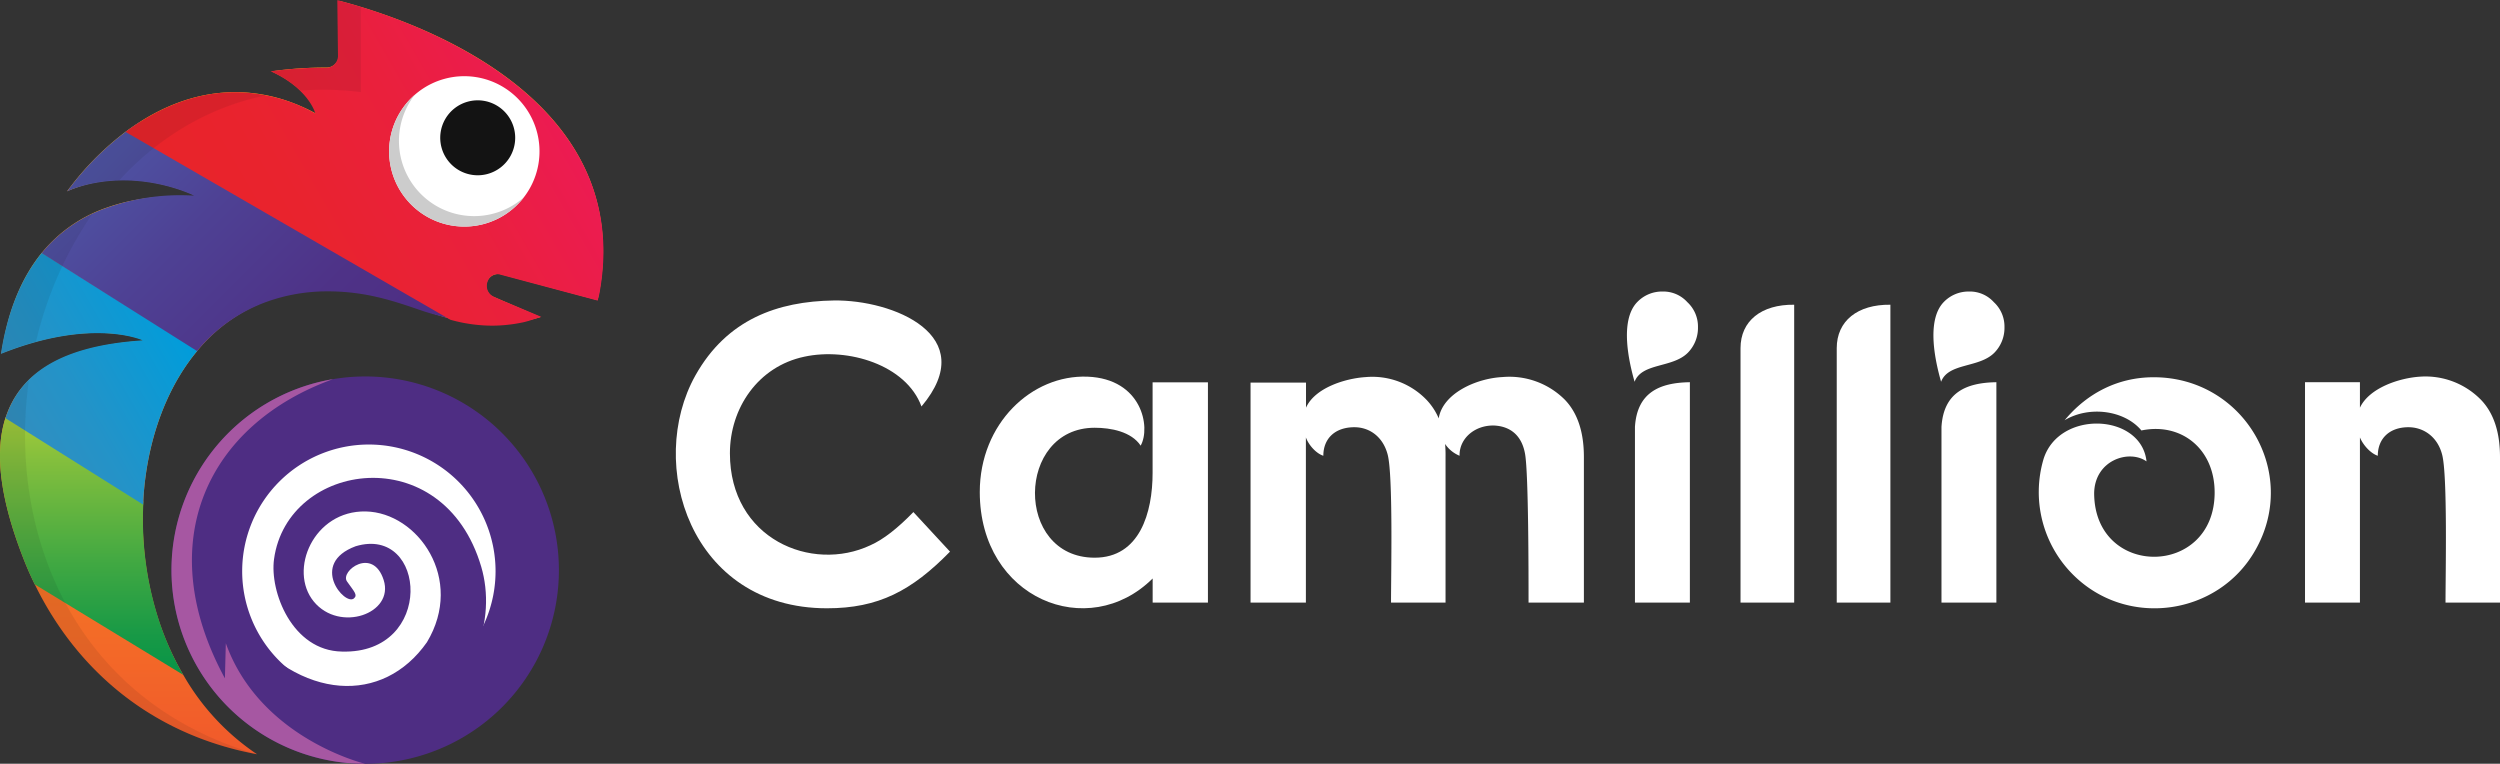<svg id="Layer_1" data-name="Layer 1" xmlns="http://www.w3.org/2000/svg" xmlns:xlink="http://www.w3.org/1999/xlink" viewBox="0 0 846.57 258.63"><rect x="0" y="0" width="846.57" height="258.63" fill="#333333" stroke="none"/><defs><style>.cls-1,.cls-10{fill:#fff;}.cls-10,.cls-11,.cls-12,.cls-2,.cls-3,.cls-4,.cls-5,.cls-6,.cls-7,.cls-8,.cls-9{fill-rule:evenodd;}.cls-2{fill:url(#linear-gradient);}.cls-3{fill:url(#linear-gradient-2);}.cls-4{fill:url(#linear-gradient-3);}.cls-5{fill:url(#linear-gradient-4);}.cls-6{fill:url(#linear-gradient-5);}.cls-12,.cls-7{fill:#131313;}.cls-7{opacity:0.08;}.cls-8{fill:#4e2d83;}.cls-9{fill:#a657a2;}.cls-11{fill:#ccc;}</style><linearGradient id="linear-gradient" x1="312.86" y1="481.38" x2="312.86" y2="226.2" gradientUnits="userSpaceOnUse"><stop offset="0" stop-color="#f1592b"/><stop offset="0.57" stop-color="#f9991e"/><stop offset="1" stop-color="#ffc416"/></linearGradient><linearGradient id="linear-gradient-2" x1="241.77" y1="454.46" x2="241.77" y2="367.34" gradientUnits="userSpaceOnUse"><stop offset="0" stop-color="#089447"/><stop offset="0.15" stop-color="#179946"/><stop offset="0.43" stop-color="#40a842"/><stop offset="0.82" stop-color="#81be3d"/><stop offset="1" stop-color="#a2ca3a"/></linearGradient><linearGradient id="linear-gradient-3" x1="214.18" y1="370.29" x2="272.9" y2="336.39" gradientUnits="userSpaceOnUse"><stop offset="0" stop-color="#328ebf"/><stop offset="0.37" stop-color="#2393c8"/><stop offset="1" stop-color="#009ddb"/></linearGradient><linearGradient id="linear-gradient-4" x1="334.82" y1="363.23" x2="247.1" y2="275.51" gradientUnits="userSpaceOnUse"><stop offset="0" stop-color="#4e2d83"/><stop offset="0.3" stop-color="#4e3287"/><stop offset="0.68" stop-color="#4e4194"/><stop offset="1" stop-color="#4e54a4"/></linearGradient><linearGradient id="linear-gradient-5" x1="284.9" y1="325.42" x2="396.42" y2="261.04" gradientUnits="userSpaceOnUse"><stop offset="0" stop-color="#e82429"/><stop offset="0.3" stop-color="#e9232e"/><stop offset="0.66" stop-color="#ea203d"/><stop offset="1" stop-color="#ec1b52"/></linearGradient></defs><g id="Logo"><path class="cls-1" d="M483.15,346.72c-15.72,3.31-25.23,17.44-25.23,32.72,0,29,27.68,40.51,47.57,31.14,4.47-2,9.23-5.76,14.56-11.24l12.4,13.4c-13,13.27-24.22,19.18-41.66,19.18-46.43,0-61.27-49-44.55-78.86,10.67-19,27.82-25.08,46.85-25.37,20-.29,50,11.82,29.7,35.89C517.6,349.46,497.85,343.55,483.15,346.72Z" transform="translate(-210.75 -225.94)"/><path class="cls-1" d="M601.07,421.83c-21.77,21.62-58.54,6.92-58.54-29.27,0-23.21,17.59-39.79,36.48-39.07,18.45.72,21.48,17.16,18,23.36-3.17-4.76-10.09-6.06-15.57-6.06-26.67,0-27.25,44,0,44,15.28,0,19.61-15.28,19.61-28.69v-30.7h18.74V430H601.07Z" transform="translate(-210.75 -225.94)"/><path class="cls-1" d="M673.14,353.64a25.51,25.51,0,0,1,20.62,7.64,21.06,21.06,0,0,1,4.18,6.34c1.3-8.36,12.54-13.55,21.62-14a26.56,26.56,0,0,1,21.05,7.64q6.5,6.71,6.49,19.46V430H728.36c0-9.66,0-43.1-1.15-50.16-1-6.06-4.62-9.52-10.53-9.81-6.63-.14-11.82,4.47-11.68,10.24a10.8,10.8,0,0,1-4.9-4,43,43,0,0,1,.15,4.47V430H681.79c0-9.66.72-43.25-1.15-50.16-1.59-6.06-6.2-9.23-11.24-9.23-6.64,0-10.53,3.89-10.53,9.66-2.31-.72-4.9-3.46-5.91-6.2V430H634.22V355.51H653V364C656,357.24,666.37,354.07,673.14,353.64Z" transform="translate(-210.75 -225.94)"/><path class="cls-1" d="M782.13,328.26a11.24,11.24,0,0,1,3.6,8.51,12,12,0,0,1-3.46,8.65c-5.19,5.19-15.57,3.32-18,9.8-1.73-6.05-5.33-20.76,1-27.1a11.63,11.63,0,0,1,8.5-3.46A10.94,10.94,0,0,1,782.13,328.26Zm.86,27.11V430h-18.6V370.5C765.11,358.83,772.75,355.51,783,355.37Z" transform="translate(-210.75 -225.94)"/><path class="cls-1" d="M818.31,430H800.14V343.83c0-9.22,7.07-14.85,18.17-14.7Z" transform="translate(-210.75 -225.94)"/><path class="cls-1" d="M850.89,430H832.72V343.83c0-9.22,7.07-14.85,18.17-14.7Z" transform="translate(-210.75 -225.94)"/><path class="cls-1" d="M885.92,328.26a11.24,11.24,0,0,1,3.6,8.51,12,12,0,0,1-3.46,8.65c-5.19,5.19-15.57,3.32-18,9.8-1.73-6.05-5.33-20.76,1-27.1a11.63,11.63,0,0,1,8.51-3.46A10.93,10.93,0,0,1,885.92,328.26Zm.86,27.11V430H868.19V370.5C868.91,358.83,876.55,355.51,886.78,355.37Z" transform="translate(-210.75 -225.94)"/><path class="cls-1" d="M974.43,412.31c-12.54,22.06-43.39,26.53-61.7,8.22a39.5,39.5,0,0,1-10-39.07c5.19-16.87,33.16-15.57,34.89.72-5.91-4.18-17.59-.43-17.73,10.81.14,28.84,40.8,28.55,40.8-.28,0-14.85-11.39-23.79-24.8-21-5.62-6.78-17.59-8.51-26-3.46,7.64-9.23,18.16-14.56,30.13-14.56C970.39,353.64,989.57,385.93,974.43,412.31Z" transform="translate(-210.75 -225.94)"/><path class="cls-1" d="M1030.22,353.49a26.31,26.31,0,0,1,20.61,7.79q6.5,6.71,6.49,19.46V430h-18.45c0-9.66.72-43.25-1.16-50.16-1.58-6.06-6.34-9.23-11.39-9.23-6.48,0-10.38,3.89-10.38,9.66-2.3-.72-4.9-3.46-6.05-6.2V430h-18.6V355.37h18.6V364C1013.06,357.24,1023.3,353.93,1030.22,353.49Z" transform="translate(-210.75 -225.94)"/><path class="cls-2" d="M413.57,325.4c-.14.72-.29,1.45-.44,2.18l-.71-.18-31.78-8.52a4.06,4.06,0,0,0-4.9,2.29,3.9,3.9,0,0,0-.3,2,4,4,0,0,0,2.43,3.3l2.22.95,13.67,5.89c-2,.59-3.84,1.07-5.66,1.44a51.44,51.44,0,0,1-10.35,1.12A52.45,52.45,0,0,1,364,334.05l-.57-.14c-3.35-.91-6.62-2-9.95-3.15-9.24-3.15-18.94-6.46-32.11-6.46a57.92,57.92,0,0,0-20,3.41,55.79,55.79,0,0,0-23.71,16.91l-.17.21a66.81,66.81,0,0,0-5.82,8.19c-6.68,11-10.74,24.29-12.09,38.26-.13,1.48-.25,3-.31,4.44,0,.36-.06.72-.07,1.08a110.43,110.43,0,0,0,4.51,36.63,97.48,97.48,0,0,0,9.08,21,80.22,80.22,0,0,0,25,26.92c-36.36-6.76-61.44-29.17-75.27-57.55q-2.24-4.56-4.07-9.33c-7.09-18.35-9.87-34.51-5.85-47,0-.07,0-.13.07-.2,4.83-14.72,19.22-24.24,47.29-26,0,0-17.64-8.13-48.74,4.31,2.13-13.94,6.61-25.35,13.65-34l.1-.12a48.92,48.92,0,0,1,22.26-15.33c8.55-3,18.63-4.23,30.34-3.68,0,0-20.56-10.52-41.48-2.8-.88.32-1.76.67-2.63,1.06.44-.6.9-1.2,1.37-1.79a96.88,96.88,0,0,1,18.67-18.53c1.52-1.12,3.06-2.19,4.64-3.18,12.09-7.71,25.77-11.63,40.14-9.48a56.36,56.36,0,0,1,7.35,1.62,62.5,62.5,0,0,1,12.66,5.35s-2.58-8.69-15.59-14.59a130.2,130.2,0,0,1,18.67-1.3,4.08,4.08,0,0,0,4.08-4.08V226.2C346.34,231.55,426.47,256.71,413.57,325.4Z" transform="translate(-210.75 -225.94)"/><path class="cls-3" d="M272.79,454.46l-50.27-30.63q-2.24-4.56-4.07-9.33c-7.09-18.35-9.87-34.51-5.85-47,0-.07,0-.13.07-.2l46.6,28.38c0,.36,0,.74,0,1.1a110.29,110.29,0,0,0,4.49,36.61A97.48,97.48,0,0,0,272.79,454.46Z" transform="translate(-210.75 -225.94)"/><path class="cls-4" d="M277.66,344.63l-.17.21a68.09,68.09,0,0,0-5.83,8.2c-6.67,11-10.73,24.27-12.08,38.24-.17,1.83-.28,3.68-.36,5.54L212.6,367.55c4.77-14.83,18.27-24.53,46.46-26.35,0,0-16.88-7.86-48,4.58,2.13-13.95,6.74-25.5,13.78-34.13a.48.48,0,0,0,.09-.11Z" transform="translate(-210.75 -225.94)"/><path class="cls-5" d="M364,334.05l-.57-.14c-3.35-.91-6.5-1.64-9.84-2.78-9.23-3.15-18.73-6.53-31.9-6.53a60.65,60.65,0,0,0-20.47,3.48,54.54,54.54,0,0,0-23.72,16.75l-52.63-33.19a49.05,49.05,0,0,1,22.36-15.45,74.45,74.45,0,0,1,29.22-4s-19.22-9.69-40.36-2.49c-.88.3-1.76.67-2.63,1.06.44-.6.9-1.2,1.37-1.79a96.88,96.88,0,0,1,18.67-18.53c1.52-1.12,3.06-2.19,4.64-3.18Z" transform="translate(-210.75 -225.94)"/><path class="cls-6" d="M413.7,325.48l-.57,2.25L380.4,319a3.51,3.51,0,0,0-4.48,2.16,3.92,3.92,0,0,0-.3,2,4,4,0,0,0,2.43,3.29l2.22,1,13.79,5.8c-2,.59-4.54,1.51-6.36,1.88a51,51,0,0,1-10.23,1.09,52.77,52.77,0,0,1-14.21-2l-110-63.62c13.17-9.77,28.43-15.3,44.67-12.87a59.1,59.1,0,0,1,7.68,1.63,55,55,0,0,1,11.92,5s-2.13-8.37-15.14-14.27a130.3,130.3,0,0,1,18.66-1.22A4,4,0,0,0,325.2,245l-.22-19C345.88,231.3,426.6,256.79,413.7,325.48Z" transform="translate(-210.75 -225.94)"/><path class="cls-7" d="M332.94,228.3c-2.95-.9-6-1.74-8-2.25l.21,18.68a3.9,3.9,0,0,1-3.79,4.13,135.27,135.27,0,0,0-19,1.31,38.4,38.4,0,0,1,10.21,6.44,102.33,102.33,0,0,1,20.37.52V228.3Zm-32.16,29.93C274.37,253,250,268.5,233.46,290.77a46.21,46.21,0,0,1,17.8-3.88c13-14.19,29.71-24.57,49.52-28.66Zm-58.6,40c-17.37,8.05-27.44,24.22-31,47.37a108,108,0,0,1,11.77-4,127.82,127.82,0,0,1,19.19-43.41Zm-21.67,56.53c-13.43,13-11.91,34.24-2.06,59.73,12.65,32.73,39.08,59.39,79.34,66.88-61.92-18-84.44-74.67-77.28-126.61Z" transform="translate(-210.75 -225.94)"/><path class="cls-8" d="M334.42,353.42A65.58,65.58,0,1,1,268.85,419a65.58,65.58,0,0,1,65.57-65.58Z" transform="translate(-210.75 -225.94)"/><path class="cls-9" d="M334.42,484.58a65.58,65.58,0,0,1-10.86-130.26c-42.29,15.21-61.79,55-36.65,101.33l.31-11.89c11.59,32.33,47.2,40.82,47.2,40.82Z" transform="translate(-210.75 -225.94)"/><path class="cls-10" d="M335.66,376.47a42.9,42.9,0,1,1-42.9,42.89,42.89,42.89,0,0,1,42.9-42.89Z" transform="translate(-210.75 -225.94)"/><path class="cls-8" d="M291.69,437.24c20.91,26.3,48.79,27.34,63.63,6.18,12.88-21.39-3.08-43.92-20.7-44.29S308.29,419,317,429.63s27.34,4.12,23.67-7.29-14.88-3-12.42.49,3.7,4.58,2.35,5.75c-3.07,2.65-15.31-11.76.59-17.67,24.12-7.24,26.95,36.58-4.64,35.67-16.9-.27-24.54-20.35-23-31.33,4.52-33.1,57.33-41,70.17,2.64,5.07,17.27-1,41.89-29.08,55.09-25.94,10.11-55.34-28.06-55.34-28.06s-7.45-12-8.33-18.11S286,430,291.69,437.24Z" transform="translate(-210.75 -225.94)"/><path class="cls-10" d="M361.39,252.61a25.46,25.46,0,1,1-18,31.18,25.45,25.45,0,0,1,18-31.18Z" transform="translate(-210.75 -225.94)"/><path class="cls-11" d="M388.09,292.81a25.46,25.46,0,1,1-36.9-34.75,25.46,25.46,0,0,0,36.9,34.75Z" transform="translate(-210.75 -225.94)"/><path class="cls-12" d="M369.26,260.34a12.69,12.69,0,1,1-9,15.54,12.68,12.68,0,0,1,9-15.54Z" transform="translate(-210.75 -225.94)"/></g></svg>